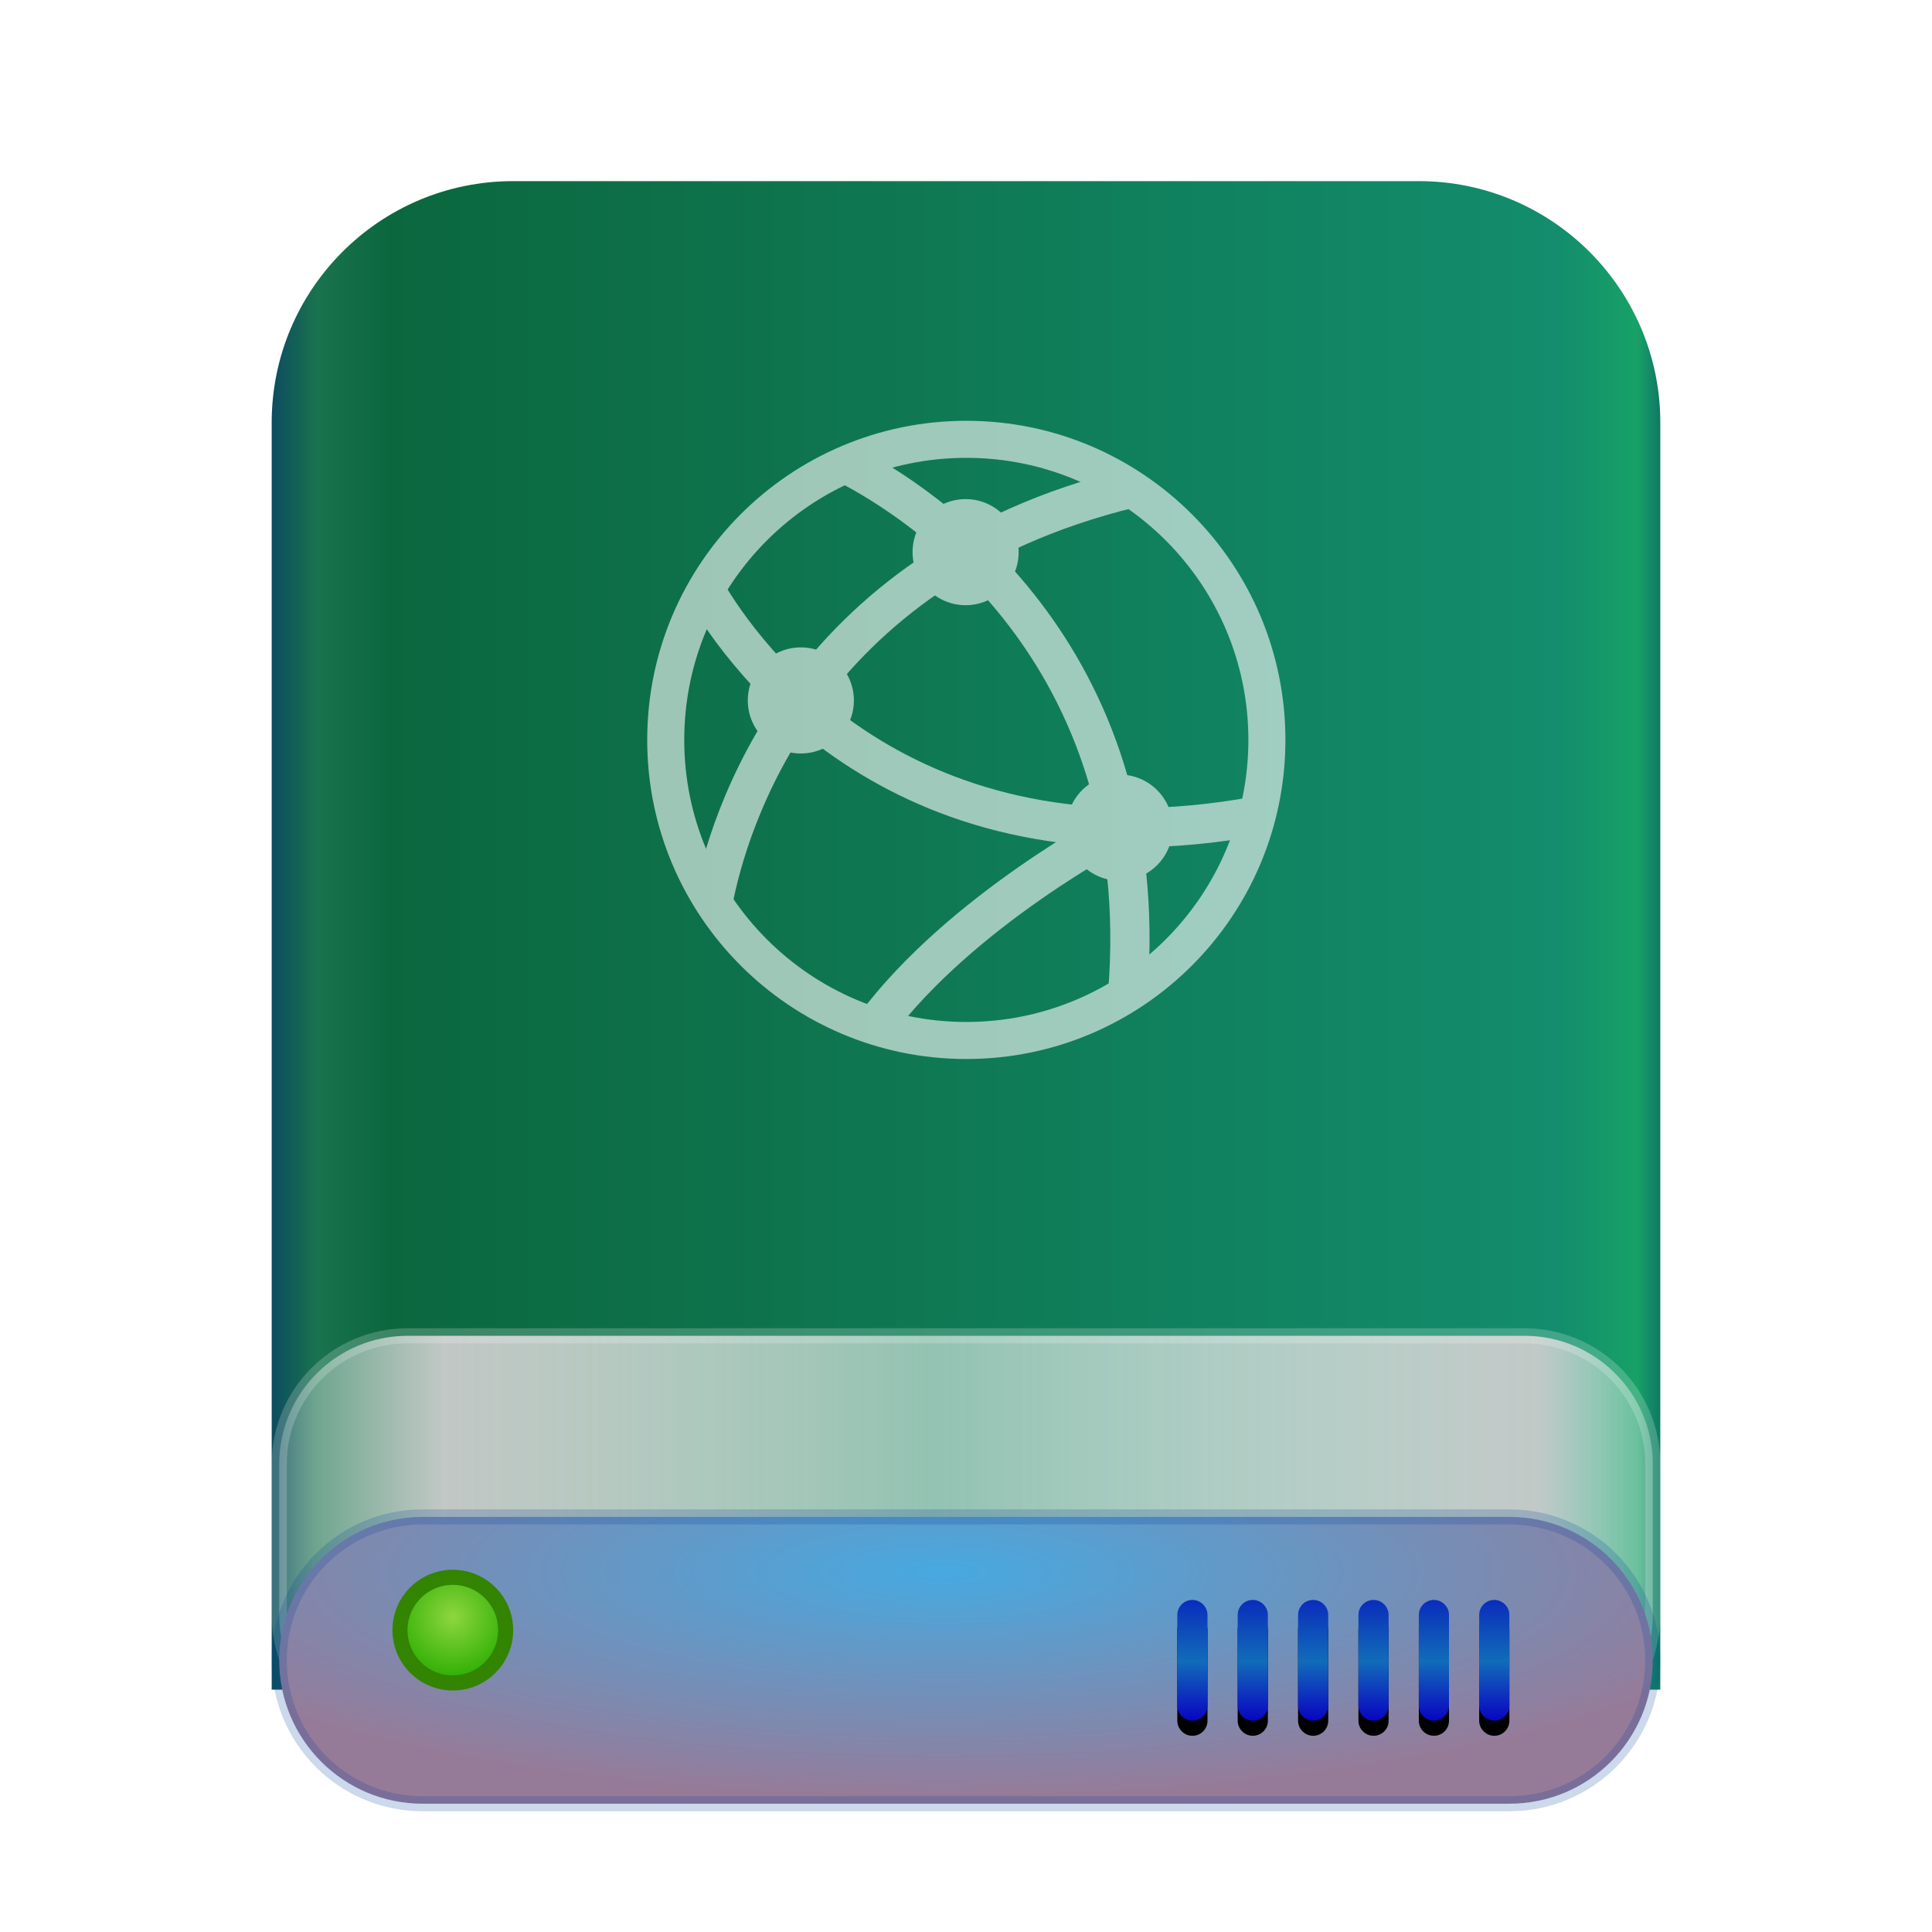 <svg xmlns="http://www.w3.org/2000/svg" xmlns:xlink="http://www.w3.org/1999/xlink" width="128" height="128" viewBox="0 0 128 128">
  <defs>
    <filter id="drive-network-a" width="134.8%" height="129.6%" x="-17.4%" y="-14.8%" filterUnits="objectBoundingBox">
      <feOffset dy="2" in="SourceAlpha" result="shadowOffsetOuter1"/>
      <feGaussianBlur in="shadowOffsetOuter1" result="shadowBlurOuter1" stdDeviation="3"/>
      <feComposite in="shadowBlurOuter1" in2="SourceAlpha" operator="out" result="shadowBlurOuter1"/>
      <feColorMatrix in="shadowBlurOuter1" result="shadowMatrixOuter1" values="0 0 0 0 0   0 0 0 0 0   0 0 0 0 0  0 0 0 0.2 0"/>
      <feMerge>
        <feMergeNode in="shadowMatrixOuter1"/>
        <feMergeNode in="SourceGraphic"/>
      </feMerge>
    </filter>
    <linearGradient id="drive-network-b" x1="102.549%" x2="-2.652%" y1="57.682%" y2="57.682%">
      <stop offset="0%" stop-color="#00285D"/>
      <stop offset="4.571%" stop-color="#17A167"/>
      <stop offset="9.931%" stop-color="#138D6D"/>
      <stop offset="88.945%" stop-color="#0B673E"/>
      <stop offset="93.793%" stop-color="#19734E"/>
      <stop offset="100%" stop-color="#002472"/>
    </linearGradient>
    <linearGradient id="drive-network-c" x1="100%" x2="0%" y1="56.43%" y2="56.43%">
      <stop offset="0%" stop-color="#FFF" stop-opacity=".29"/>
      <stop offset="8.389%" stop-color="#CDCDCD" stop-opacity=".94"/>
      <stop offset="52.356%" stop-color="#FFF" stop-opacity=".55"/>
      <stop offset="88.168%" stop-color="#CDCDCD" stop-opacity=".94"/>
      <stop offset="100%" stop-color="#FFF" stop-opacity=".24"/>
    </linearGradient>
    <radialGradient id="drive-network-d" cx="48.239%" cy="19.103%" r="78.654%" fx="48.239%" fy="19.103%" gradientTransform="matrix(0 1 -.778 0 .631 -.291)">
      <stop offset="0%" stop-color="#47A9E0"/>
      <stop offset="100%" stop-color="#967B99"/>
    </radialGradient>
    <linearGradient id="drive-network-g" x1="50%" x2="50%" y1="0%" y2="100%">
      <stop offset="0%" stop-color="#0A2CBC"/>
      <stop offset="50.85%" stop-color="#116CB9"/>
      <stop offset="100%" stop-color="#0904C1"/>
    </linearGradient>
    <path id="drive-network-f" d="M61,94 C61.552,94 62,94.453 62,94.997 L62,101.003 C62,101.514 61.617,101.936 61.117,101.993 L61,102 C60.448,102 60,101.547 60,101.003 L60,94.997 C60,94.486 60.383,94.064 60.883,94.007 L61,94 Z M65,94 C65.552,94 66,94.453 66,94.997 L66,101.003 C66,101.514 65.617,101.936 65.117,101.993 L65,102 C64.448,102 64,101.547 64,101.003 L64,94.997 C64,94.486 64.383,94.064 64.883,94.007 L65,94 Z M69,94 C69.552,94 70,94.453 70,94.997 L70,101.003 C70,101.514 69.617,101.936 69.117,101.993 L69,102 C68.448,102 68,101.547 68,101.003 L68,94.997 C68,94.486 68.383,94.064 68.883,94.007 L69,94 Z M73,94 C73.552,94 74,94.453 74,94.997 L74,101.003 C74,101.514 73.617,101.936 73.117,101.993 L73,102 C72.448,102 72,101.547 72,101.003 L72,94.997 C72,94.486 72.383,94.064 72.883,94.007 L73,94 Z M77,94 C77.552,94 78,94.453 78,94.997 L78,101.003 C78,101.514 77.617,101.936 77.117,101.993 L77,102 C76.448,102 76,101.547 76,101.003 L76,94.997 C76,94.486 76.383,94.064 76.883,94.007 L77,94 Z M81,94 C81.552,94 82,94.453 82,94.997 L82,101.003 C82,101.514 81.617,101.936 81.117,101.993 L81,102 C80.448,102 80,101.547 80,101.003 L80,94.997 C80,94.486 80.383,94.064 80.883,94.007 L81,94 Z"/>
    <filter id="drive-network-e" width="104.5%" height="125%" x="-2.3%" y="-6.2%" filterUnits="objectBoundingBox">
      <feOffset dy="1" in="SourceAlpha" result="shadowOffsetOuter1"/>
      <feColorMatrix in="shadowOffsetOuter1" values="0 0 0 0 1   0 0 0 0 1   0 0 0 0 1  0 0 0 0.1 0"/>
    </filter>
    <radialGradient id="drive-network-h" cx="50%" cy="37.643%" r="62.357%" fx="50%" fy="37.643%">
      <stop offset="0%" stop-color="#8ED63F"/>
      <stop offset="100%" stop-color="#28AC00"/>
    </radialGradient>
  </defs>
  <g fill="none" fill-rule="evenodd">
    <g filter="url(#drive-network-a)" transform="translate(18 10)">
      <path fill="url(#drive-network-b)" d="M-3.48450158e-10,16.002 C-3.48450158e-10,7.164 7.162,4.06657819e-10 15.999,4.06657819e-10 L76.001,4.06657819e-10 C84.837,4.06657819e-10 92,7.168 92,16.002 L92,99.944 L-3.48450158e-10,99.944 L-3.48450158e-10,16.002 Z"/>
      <path fill="url(#drive-network-c)" stroke="#FFF" stroke-opacity=".2" d="M0.5,84.994 L0.5,95.006 C0.5,99.697 4.31,103.5 9.01,103.5 L82.99,103.5 C87.695,103.5 91.5,99.699 91.5,95.006 L91.5,84.994 C91.5,80.303 87.69,76.5 82.99,76.5 L9.01,76.5 C4.305,76.5 0.5,80.301 0.5,84.994 Z"/>
      <path fill="url(#drive-network-d)" stroke="#003D9C" stroke-opacity=".2" d="M0.5,98 C0.5,103.248 4.752,107.5 9.999,107.5 L82.001,107.5 C87.253,107.5 91.5,103.25 91.5,98 C91.5,92.752 87.248,88.5 82.001,88.5 L9.999,88.5 C4.747,88.5 0.5,92.75 0.5,98 Z"/>
      <use fill="#000" filter="url(#drive-network-e)" xlink:href="#drive-network-f"/>
      <use fill="url(#drive-network-g)" xlink:href="#drive-network-f"/>
    </g>
    <path fill="url(#drive-network-h)" stroke="#338400" d="M30,111.5 C31.933,111.5 33.5,109.933 33.5,108 C33.5,106.067 31.933,104.5 30,104.5 C28.067,104.5 26.5,106.067 26.5,108 C26.5,109.933 28.067,111.5 30,111.5 Z"/>
    <g opacity=".6" transform="translate(43 28)">
      <path stroke="#FFF" stroke-width="2.454" d="M40.935,21.021 C40.935,32.018 32.018,40.935 21.021,40.935 C10.023,40.935 1.106,32.018 1.106,21.021 C1.106,10.023 10.023,1.106 21.021,1.106 C32.018,1.106 40.935,10.023 40.935,21.021 L40.935,21.021 Z"/>
      <path stroke="#FFF" stroke-width="2.6" d="M40.289 26.058C16.802 30.374 6.259 15.466 3.729 11.127M4.241 31.743C5.204 26.699 10.037 9.694 31.913 4.35M31.712 37.821C33.558 15.046 17.805 5.173 13.101 2.749M31.179 26.821C31.179 26.821 20.692 32.284 14.954 39.99"/>
      <path fill="#FFF" d="M24.489 8.581C24.489 10.521 22.915 12.096 20.975 12.096 19.035 12.096 17.46 10.521 17.46 8.581 17.46 6.642 19.035 5.067 20.975 5.067 22.915 5.067 24.489 6.642 24.489 8.581M13.572 18.405C13.572 20.345 11.998 21.92 10.058 21.92 8.118 21.92 6.544 20.345 6.544 18.405 6.544 16.466 8.118 14.891 10.058 14.891 11.998 14.891 13.572 16.466 13.572 18.405M34.693 26.833C34.693 28.773 33.119 30.348 31.179 30.348 29.239 30.348 27.664 28.773 27.664 26.833 27.664 24.894 29.239 23.319 31.179 23.319 33.119 23.319 34.693 24.894 34.693 26.833"/>
    </g>
  </g>
</svg>
